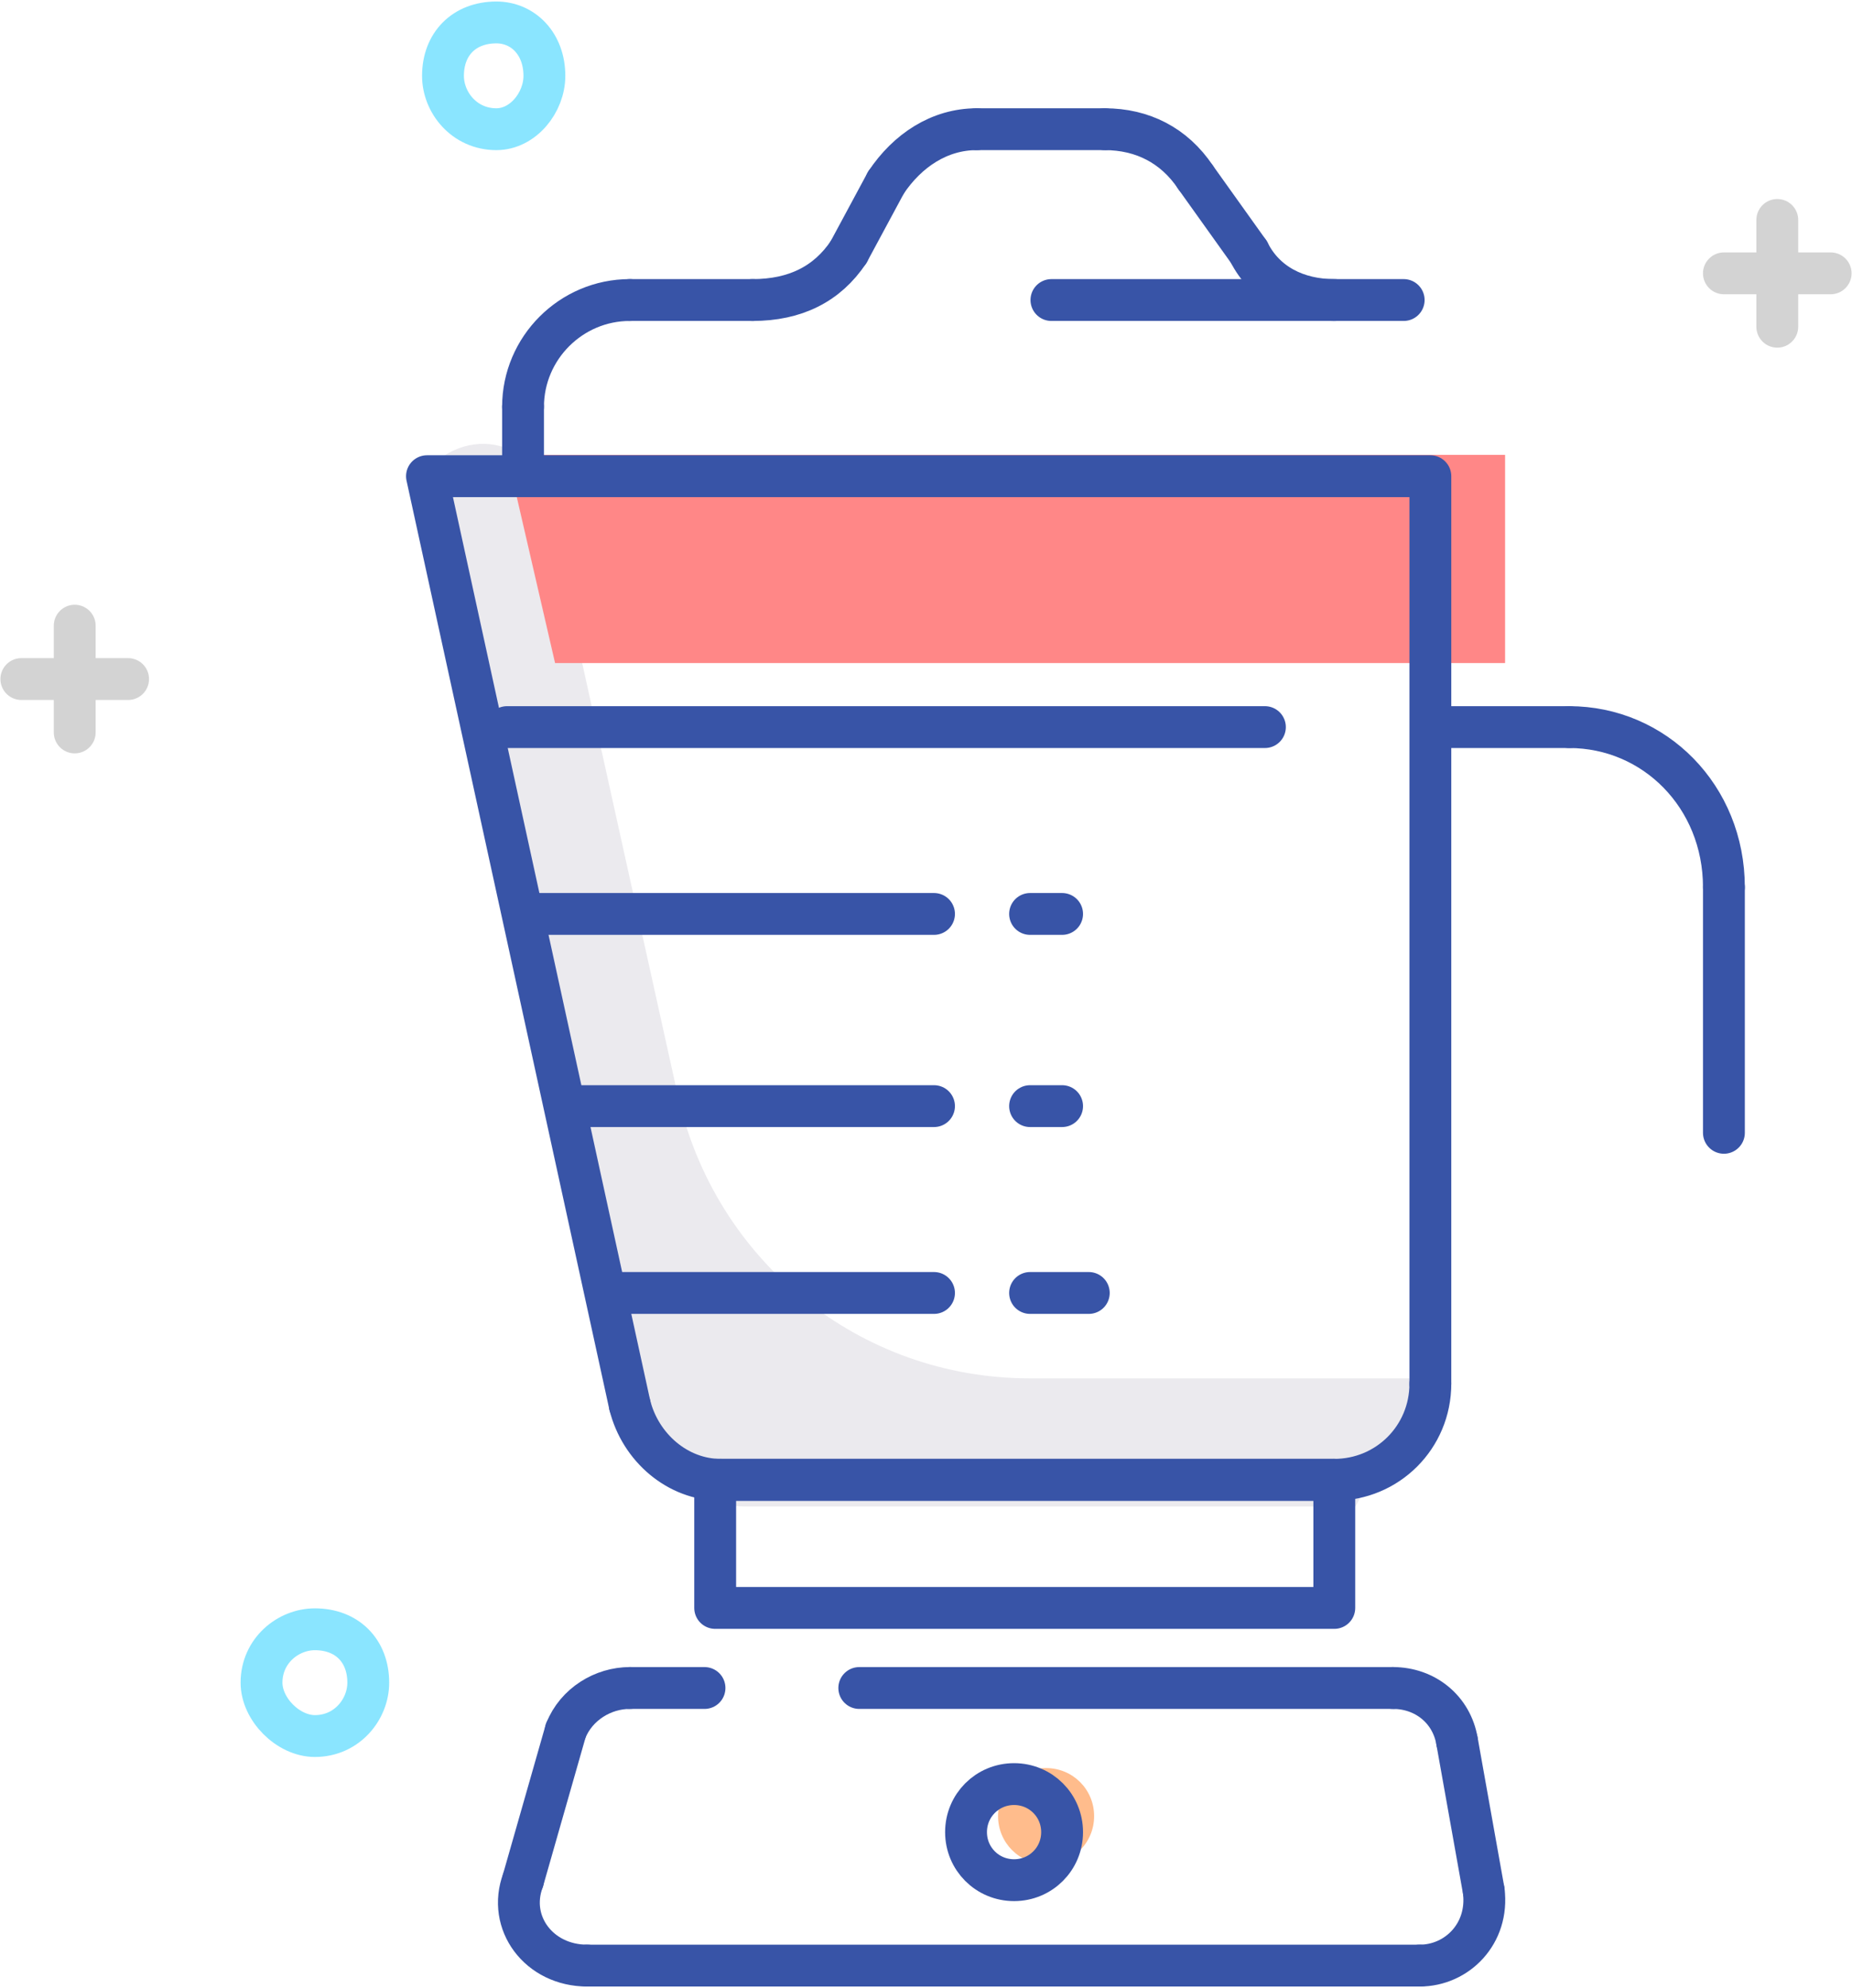<?xml version="1.0" encoding="UTF-8"?>
<!DOCTYPE svg PUBLIC "-//W3C//DTD SVG 1.1//EN" "http://www.w3.org/Graphics/SVG/1.1/DTD/svg11.dtd">
<!-- Creator: CorelDRAW X7 -->
<svg xmlns="http://www.w3.org/2000/svg" xml:space="preserve" width="1.598in" height="1.715in" version="1.1" style="shape-rendering:geometricPrecision; text-rendering:geometricPrecision; image-rendering:optimizeQuality; fill-rule:evenodd; clip-rule:evenodd"
viewBox="0 0 347 372"
 xmlns:xlink="http://www.w3.org/1999/xlink">
 <defs>
  <style type="text/css">
   <![CDATA[
    .str2 {stroke:#8AE5FF;stroke-width:7.84}
    .str0 {stroke:#3854A7;stroke-width:7.84;stroke-linecap:round;stroke-linejoin:round}
    .str1 {stroke:lightgrey;stroke-width:7.84;stroke-linecap:round;stroke-linejoin:round}
    .fil3 {fill:none;fill-rule:nonzero}
    .fil2 {fill:#FF8787;fill-rule:nonzero}
    .fil0 {fill:#FFBC8C;fill-rule:nonzero}
    .fil1 {fill:#3C3759;fill-rule:nonzero;fill-opacity:0.102}
   ]]>
  </style>
 </defs>
 <g id="blender">
  <path class="fil0" d="M205 340c0,5 -4,9 -9,9 -5,0 -9,-4 -9,-9 0,-5 4,-9 9,-9 5,0 9,4 9,9z"/>
  <g id="_2379492257648">
   <g>
    <path class="fil1" d="M268 258l-75 0c-32,0 -59,-22 -66,-53l-25 -113c-2,-10 -17,-14 -25,0l38 170c2,12 13,20 25,20l114 0c4,-8 9,-16 14,-24z"/>
   </g>
   <g>
    <polygon class="fil2" points="282,124 282,85 95,85 104,124 "/>
   </g>
   <line class="fil3 str0" x1="250" y1="277" x2="135" y2= "277" />
   <path class="fil3 str0" d="M135 277c-8,0 -15,-6 -17,-14"/>
   <polyline class="fil3 str0" points="118,263 80,89 268,89 268,259 "/>
   <path class="fil3 str0" d="M268 259c0,10 -8,18 -18,18"/>
   <line class="fil3 str0" x1="271" y1="136" x2="294" y2= "136" />
   <path class="fil3 str0" d="M294 136c16,0 29,13 29,30"/>
   <line class="fil3 str0" x1="323" y1="166" x2="323" y2= "212" />
   <line class="fil3 str0" x1="95" y1="136" x2="237" y2= "136" />
   <line class="fil3 str0" x1="98" y1="171" x2="175" y2= "171" />
   <line class="fil3 str0" x1="199" y1="171" x2="193" y2= "171" />
   <line class="fil3 str0" x1="107" y1="207" x2="175" y2= "207" />
   <line class="fil3 str0" x1="199" y1="207" x2="193" y2= "207" />
   <line class="fil3 str0" x1="115" y1="242" x2="175" y2= "242" />
   <line class="fil3 str0" x1="204" y1="242" x2="193" y2= "242" />
  </g>
  <path class="fil3 str0" d="M199 343c0,5 -4,9 -9,9 -5,0 -9,-4 -9,-9 0,-5 4,-9 9,-9 5,0 9,4 9,9"/>
  <g id="_2379492263728">
   <line class="fil3 str1" x1="14" y1="117" x2="14" y2= "137" />
   <line class="fil3 str1" x1="24" y1="127" x2="4" y2= "127" />
  </g>
  <g id="_2379492266224">
   <line class="fil3 str1" x1="333" y1="41" x2="333" y2= "61" />
   <line class="fil3 str1" x1="343" y1="51" x2="323" y2= "51" />
  </g>
  <path class="fil3 str2" d="M102 14c0,5 -4,10 -9,10 -6,0 -10,-5 -10,-10 0,-6 4,-10 10,-10 5,0 9,4 9,10"/>
  <path class="fil3 str2" d="M69 315c0,5 -4,10 -10,10 -5,0 -10,-5 -10,-10 0,-6 5,-10 10,-10 6,0 10,4 10,10"/>
  <polygon class="fil3 str0" points="134,277 134,301 224,301 250,301 250,277 "/>
  <line class="fil3 str0" x1="98" y1="88" x2="98" y2= "76" />
  <path class="fil3 str0" d="M98 76c0,-11 9,-20 20,-20"/>
  <line class="fil3 str0" x1="118" y1="56" x2="141" y2= "56" />
  <path class="fil3 str0" d="M141 56c8,0 14,-3 18,-9"/>
  <line class="fil3 str0" x1="159" y1="47" x2="166" y2= "34" />
  <path class="fil3 str0" d="M166 34c4,-6 10,-10 17,-10"/>
  <line class="fil3 str0" x1="183" y1="24" x2="207" y2= "24" />
  <path class="fil3 str0" d="M207 24c7,0 13,3 17,9"/>
  <line class="fil3 str0" x1="224" y1="33" x2="234" y2= "47" />
  <path class="fil3 str0" d="M234 47c3,6 9,9 16,9"/>
  <polyline class="fil3 str0" points="250,56 263,56 197,56 "/>
  <line class="fil3 str0" x1="132" y1="316" x2="118" y2= "316" />
  <path class="fil3 str0" d="M118 316c-5,0 -10,3 -12,8"/>
  <line class="fil3 str0" x1="106" y1="324" x2="98" y2= "352" />
  <path class="fil3 str0" d="M98 352c-3,8 3,16 12,16"/>
  <line class="fil3 str0" x1="110" y1="368" x2="266" y2= "368" />
  <path class="fil3 str0" d="M266 368c7,0 13,-6 12,-14"/>
  <line class="fil3 str0" x1="278" y1="354" x2="273" y2= "326" />
  <path class="fil3 str0" d="M273 326c-1,-6 -6,-10 -12,-10"/>
  <line class="fil3 str0" x1="261" y1="316" x2="161" y2= "316" />
 </g>
</svg>
